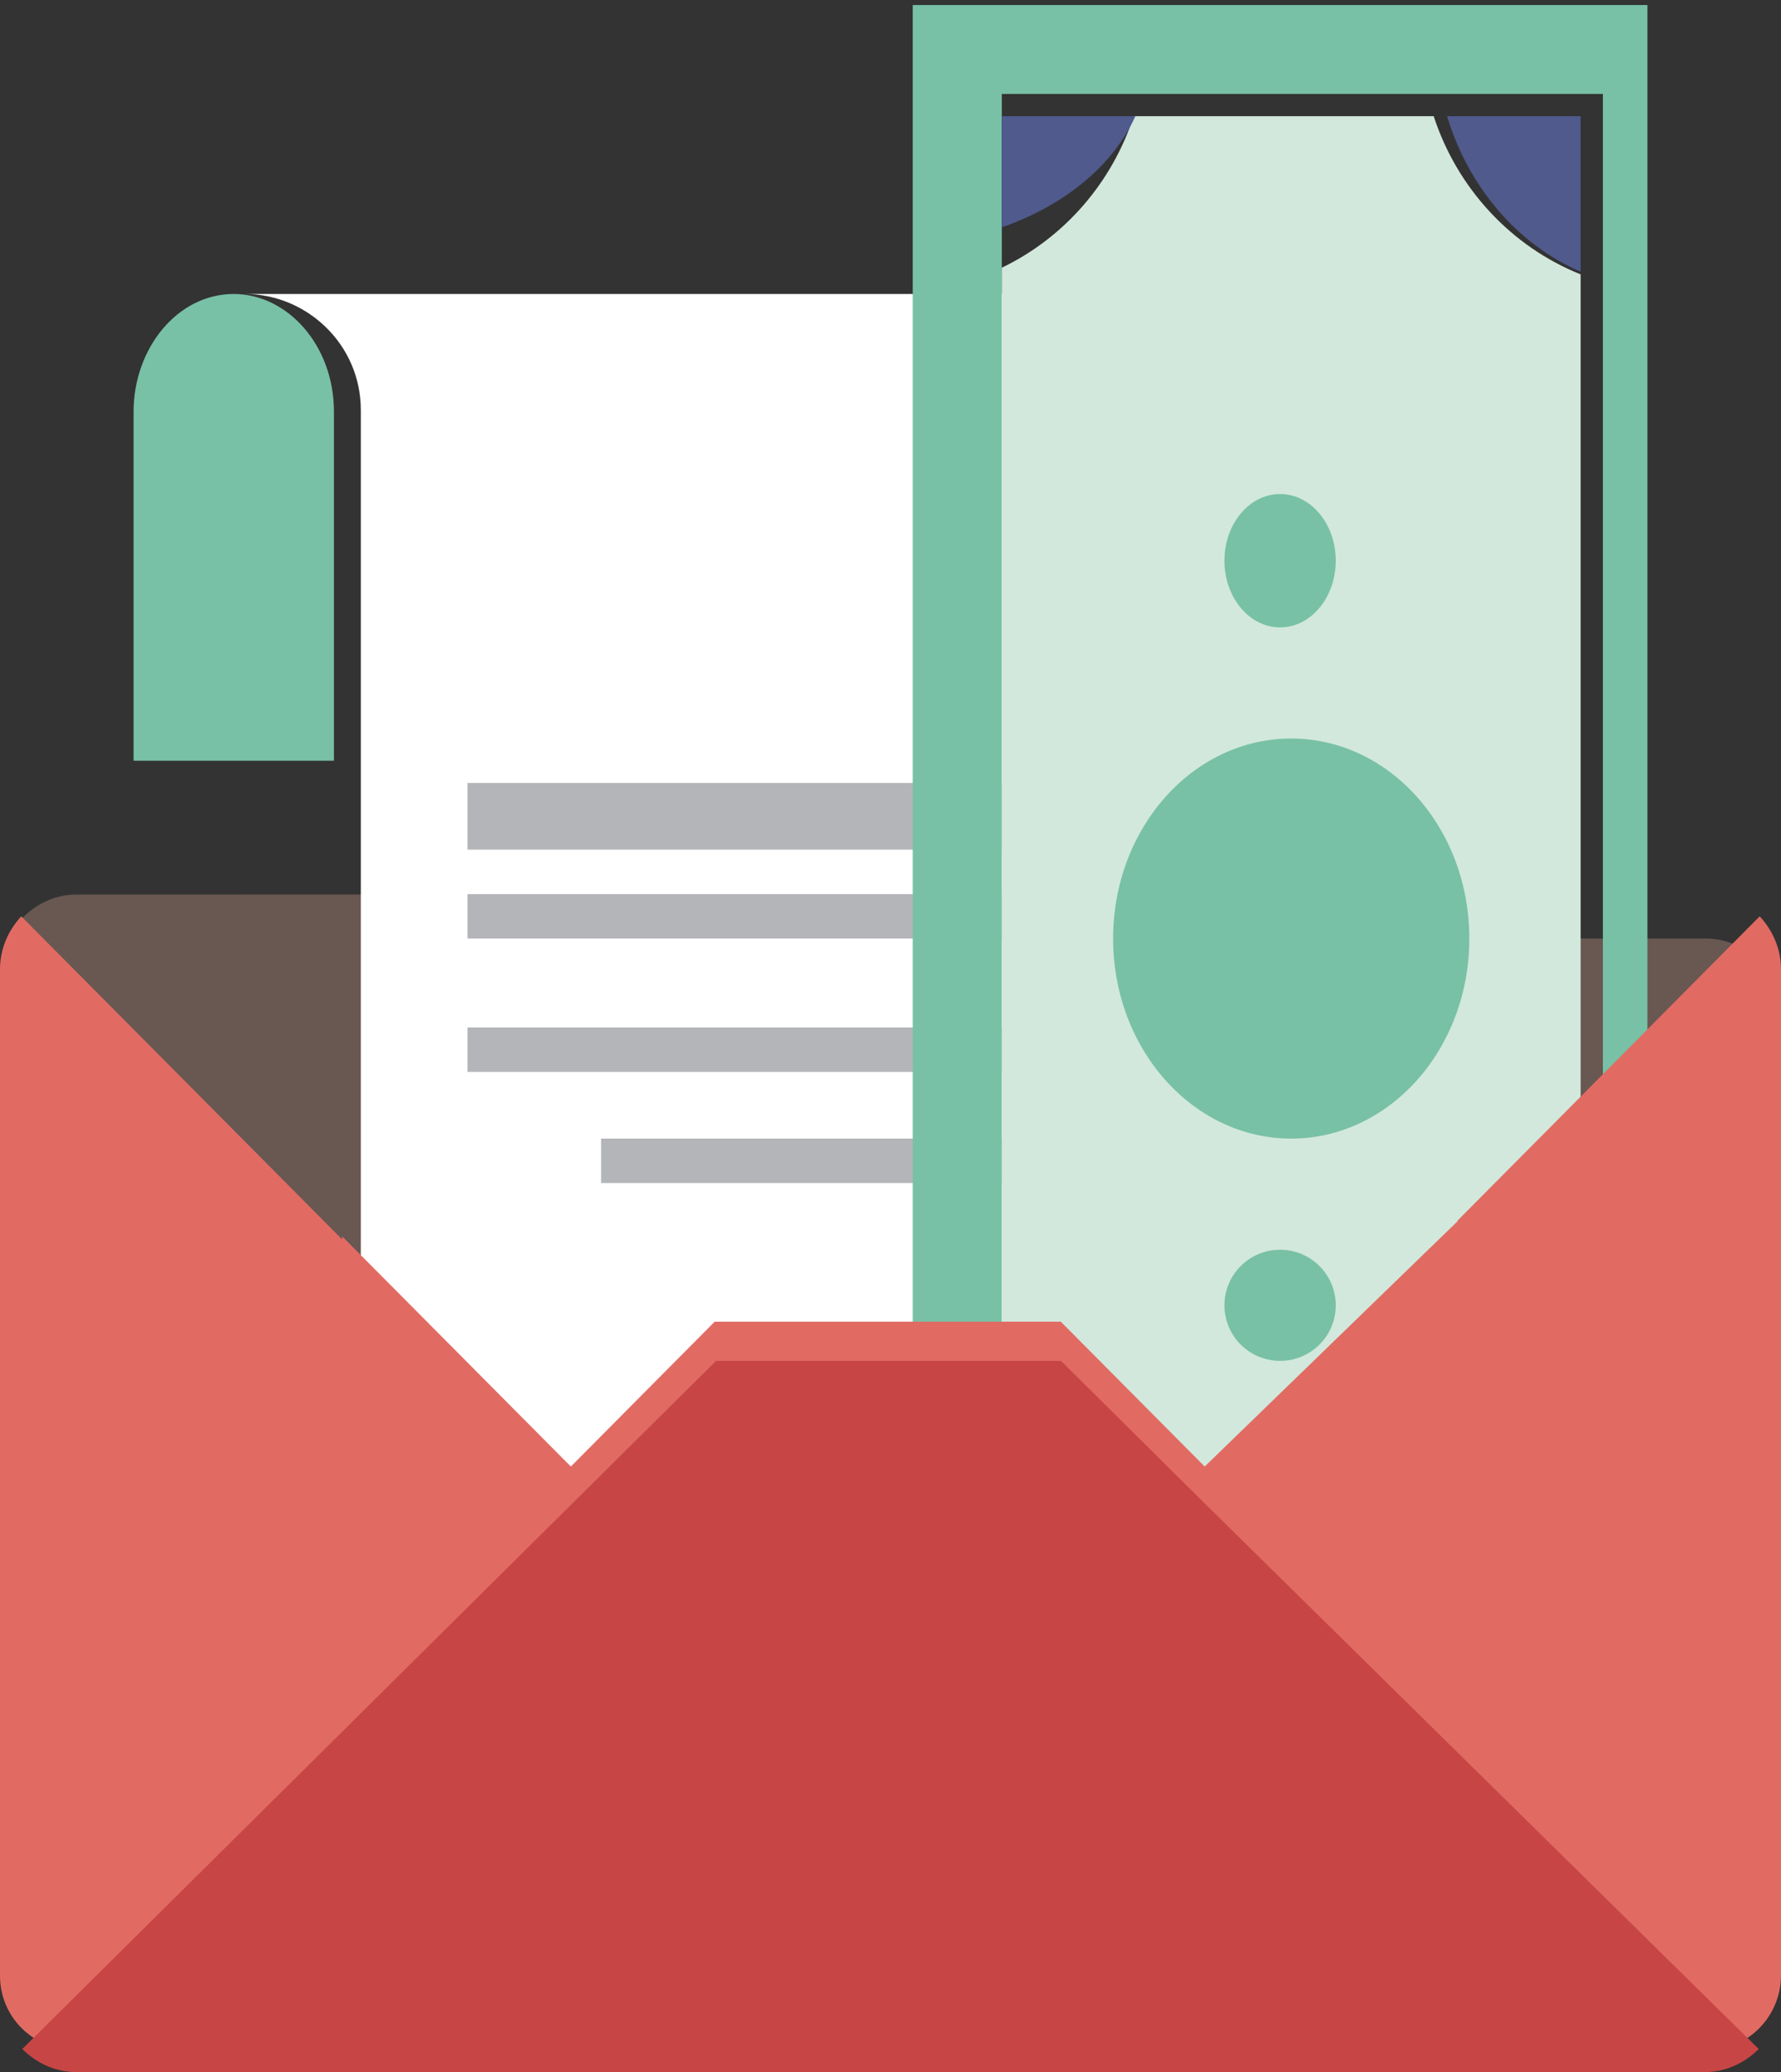 <?xml version="1.0" encoding="UTF-8"?>
<svg width="196px" height="228px" viewBox="0 0 196 228" version="1.1" xmlns="http://www.w3.org/2000/svg" xmlns:xlink="http://www.w3.org/1999/xlink">
    <rect x="0" y="0" width="196" height="228" fill="#333333" stroke="none"/>
    <title>money</title>
    <g id="Page-1" stroke="none" stroke-width="1" fill="none" fill-rule="evenodd">
        <g id="money" transform="translate(0, 3)">
            <path d="M115.891,142.974 L131.565,158.967 L159.101,131.902 L161.7,95.38 L8.381,95.432 C6.262,95.432 4.144,96.294 2.45,98.022 L37.611,133.899 L37.611,133.555 L62.517,158.967 L78.191,142.974 L115.891,142.974 Z M159.25,100.272 L159.25,136.957 L193.55,102.742 C191.898,101.094 189.831,100.272 187.764,100.272 L159.25,100.272 L159.25,100.272 Z" id="Fill-11" fill="#695752"></path>
            <path d="M36.386,80.707 L14.7,80.707 L14.7,42.298 C14.7,35.39 19.478,29.348 25.725,29.348 C31.608,29.348 36.75,34.962 36.75,42.298 L36.75,80.707 L36.386,80.707" id="Fill-12" fill="#78C1A6"></path>
            <path d="M146.49,29.348 L26.95,29.348 C33.759,29.348 39.71,34.89 39.71,42.131 L39.71,136.278 L64.81,161.413 L80.55,145.65 L118.415,145.65 L134.151,161.413 L159.25,136.278 L159.25,42.131 C159.25,34.89 153.299,29.348 146.49,29.348" id="Fill-13" fill="#FFFFFF"></path>
            <polygon id="Fill-14" fill="#B3B5B8" points="51.45 90.489 144.55 90.489 144.55 83.152 51.45 83.152"></polygon>
            <polygon id="Fill-15" fill="#B3B5B8" points="51.45 100.272 144.55 100.272 144.55 95.38 51.45 95.38"></polygon>
            <polygon id="Fill-16" fill="#B3B5B8" points="51.45 114.946 144.55 114.946 144.55 110.054 51.45 110.054"></polygon>
            <polygon id="Fill-17" fill="#B3B5B8" points="66.15 127.174 129.85 127.174 129.85 122.283 66.15 122.283"></polygon>
            <path d="M181.3,166.689 L181.3,-2.446 L100.45,-2.446 L100.45,193.207 L181.3,193.207 L181.3,166.689 Z M125.361,188.315 L110.25,188.315 L110.25,7.337 L176.4,7.337 L176.4,188.315 L125.361,188.315 L125.361,188.315 Z" id="Fill-18" fill="#78C1A6"></path>
            <path d="M173.95,170.807 L173.95,27.191 C166.337,24.14 160.376,17.761 157.778,9.783 L124.762,9.783 C122.356,17.171 117.064,23.186 110.25,26.455 L110.25,171.542 C117.095,174.83 122.41,180.881 124.802,188.315 L157.743,188.315 C160.322,180.292 166.306,173.871 173.95,170.807" id="Fill-19" fill="#D2E8DC"></path>
            <path d="M159.25,188.315 L173.95,188.315 L173.95,171.196 C167.017,174.192 161.589,180.47 159.25,188.315" id="Fill-20" fill="#505A8D"></path>
            <path d="M110.25,173.641 L110.25,188.315 L124.95,188.315 C122.534,181.811 117.165,176.518 110.25,173.641" id="Fill-21" fill="#505A8D"></path>
            <path d="M173.95,26.902 L173.95,9.783 L159.25,9.783 C161.611,17.628 167.03,23.902 173.95,26.902" id="Fill-22" fill="#505A8D"></path>
            <path d="M124.95,9.783 L110.25,9.783 L110.25,22.011 C117.152,19.613 122.514,15.202 124.95,9.783" id="Fill-23" fill="#505A8D"></path>
            <path d="M142.098,122.283 C131.275,122.283 122.5,112.429 122.5,100.274 C122.5,88.115 131.275,78.261 142.098,78.261 C152.925,78.261 161.7,88.115 161.7,100.274 C161.7,112.429 152.925,122.283 142.098,122.283" id="Fill-24" fill="#78C1A6"></path>
            <path d="M140.873,146.739 C137.491,146.739 134.75,144.004 134.75,140.625 C134.75,137.25 137.491,134.511 140.873,134.511 C144.259,134.511 147,137.25 147,140.625 C147,144.004 144.259,146.739 140.873,146.739" id="Fill-25" fill="#78C1A6"></path>
            <path d="M140.873,66.033 C137.491,66.033 134.75,62.745 134.75,58.696 C134.75,54.641 137.491,51.359 140.873,51.359 C144.259,51.359 147,54.641 147,58.696 C147,62.745 144.259,66.033 140.873,66.033" id="Fill-26" fill="#78C1A6"></path>
            <path d="M8.127,222.554 L187.868,222.554 C192.573,222.554 196,218.677 196,214.368 L196,103.656 C196,101.398 195.081,99.366 193.655,97.826 L160.4,131.307 L160.39,131.391 L132.577,158.367 L116.742,142.427 L78.652,142.427 L62.822,158.367 L37.657,133.039 L37.657,133.382 L2.341,97.826 C0.914,99.366 0,101.398 0,103.656 L0,214.368 C0,219.109 3.851,222.554 8.127,222.554 Z M158.167,135.592 L160.333,133.43 L158.167,135.592 L158.167,135.592 Z" id="Fill-27" fill="#E16B63"></path>
            <path d="M193.55,222.46 C191.844,224.152 189.711,225 187.578,225 L8.418,225 C6.289,225 4.156,224.152 2.45,222.46 L78.803,146.739 L116.765,146.739 L132.549,162.392 L193.55,222.46" id="Fill-28" fill="#C74645"></path>
        </g>
    </g>
</svg>